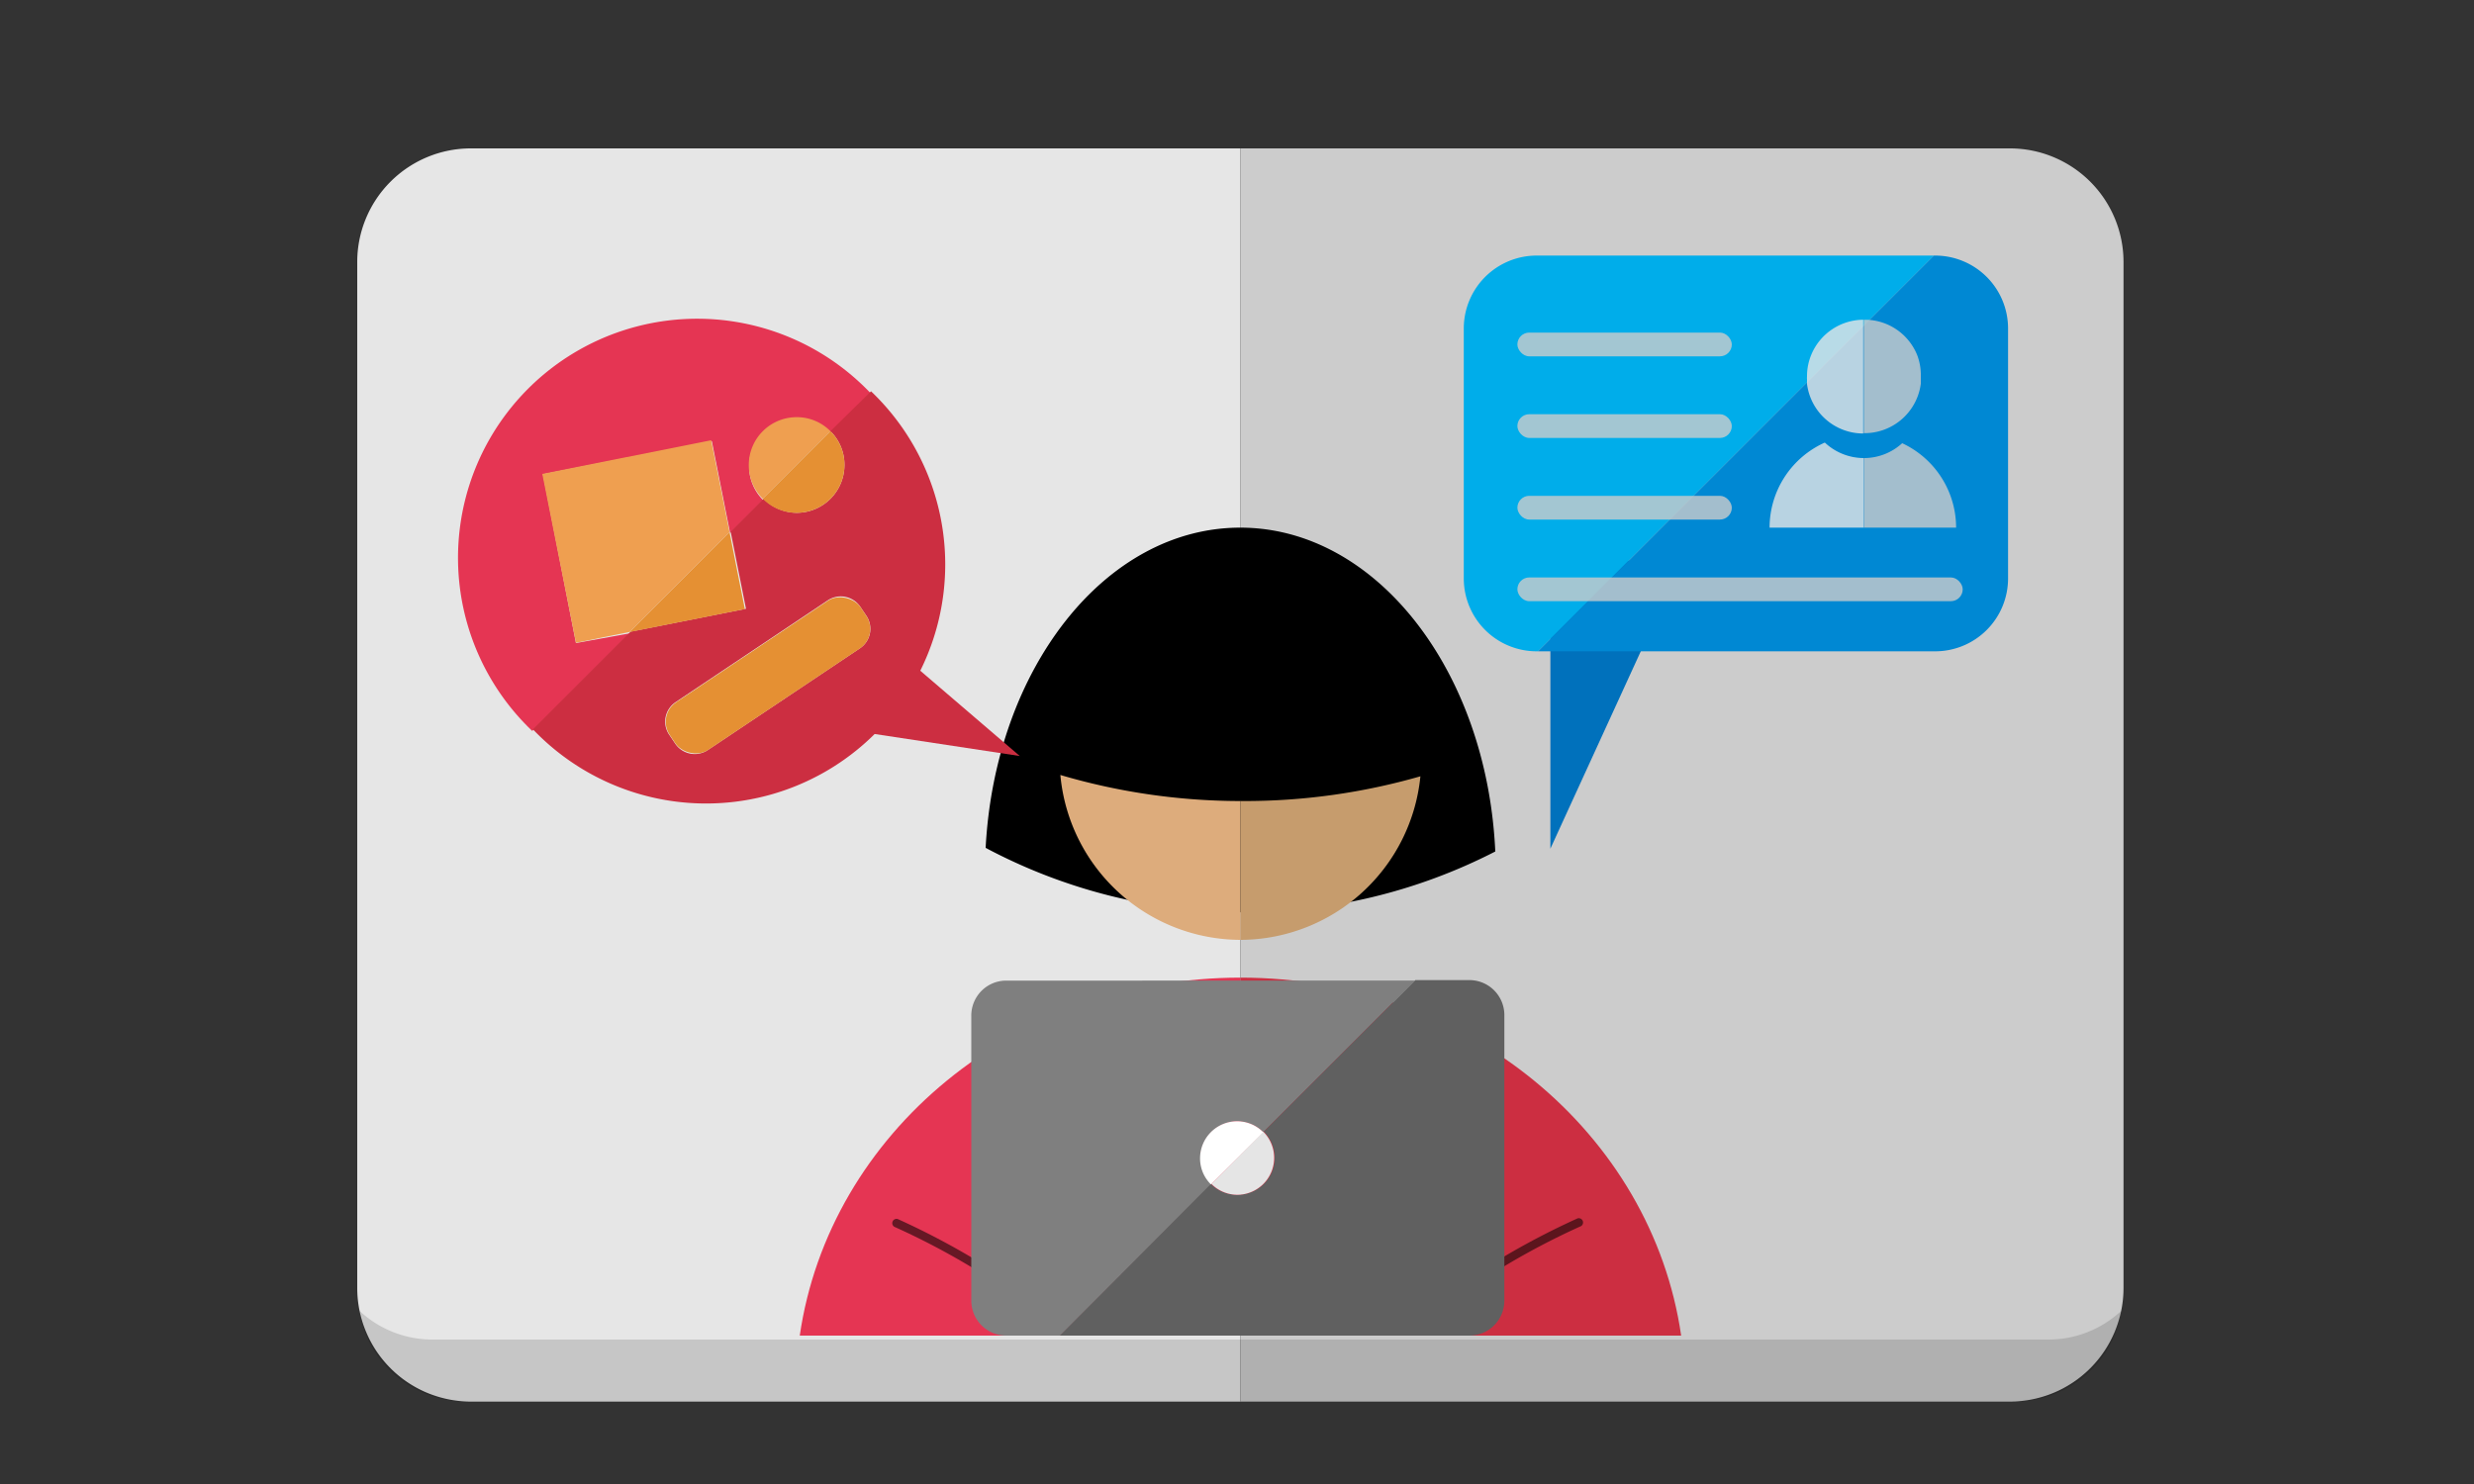 <svg xmlns="http://www.w3.org/2000/svg" viewBox="0 0 150 90"><rect x="0" y="0" width="150" height="90" fill="#333333" stroke="none"/><defs><style>.a{fill:#e6e6e6;}.b{fill:#ccc;}.c{opacity:0.14;}.d{fill:#e53553;}.e{fill:#cc2e41;}.f{fill:#c69c6d;}.g{fill:#ddac7c;}.h{fill:#0071bc;}.i{opacity:0.55;}.j{fill:#00adea;}.k{fill:#0088d3;}.l{opacity:0.8;}.m{fill:#7f7f7f;}.n{fill:#606060;}.o{fill:#e5e5e5;}.p{fill:#fff;}.q{fill:#ef9f50;}.r{fill:#e59033;}</style></defs><title>checkin</title><path class="a" d="M28.53,9a6.89,6.89,0,0,0-6.87,6.87V78.13A6.89,6.89,0,0,0,28.53,85H75.21V9Z"/><path class="b" d="M121.88,9H75.21V85h46.67a6.89,6.89,0,0,0,6.87-6.87V15.87A6.89,6.89,0,0,0,121.88,9Z"/><path class="c" d="M124.21,81.24h-98a6.47,6.47,0,0,1-4.42-1.75A6.52,6.52,0,0,0,28.21,85h94a6.52,6.52,0,0,0,6.41-5.51A6.46,6.46,0,0,1,124.21,81.24Z"/><path d="M75.2,32C67,32,60.33,40.57,59.76,51.42a33.32,33.32,0,0,0,30.9.22C90.16,40.68,83.43,32,75.2,32Z"/><path class="d" d="M48.49,81H75.21V59.29C61.55,59.29,50.27,68.74,48.49,81Z"/><path class="e" d="M75.21,59.29V81h26.72C100.15,68.74,88.87,59.29,75.21,59.29Z"/><path class="f" d="M86.12,47.08a38.45,38.45,0,0,1-10.77,1.5h-.14V57A11,11,0,0,0,86.12,47.08Z"/><path class="g" d="M64.29,47A11,11,0,0,0,75.21,57V48.58A38.61,38.61,0,0,1,64.29,47Z"/><polygon class="h" points="94 34 94 51.47 102 34 94 34"/><g class="i"><path d="M59.08,76.88a.2.2,0,0,1-.13,0,44.41,44.41,0,0,0-4.73-2.48.26.26,0,0,1,.21-.47,46.29,46.29,0,0,1,4.78,2.51.27.27,0,0,1,.09.36A.26.26,0,0,1,59.08,76.88Z"/><path d="M91,76.88a.26.26,0,0,1-.22-.12.27.27,0,0,1,.09-.36,46.29,46.29,0,0,1,4.78-2.51.26.26,0,0,1,.21.47,44.41,44.41,0,0,0-4.73,2.48A.2.2,0,0,1,91,76.88Z"/></g><path class="j" d="M93.16,15.5a4.42,4.42,0,0,0-4.41,4.41V35.09a4.42,4.42,0,0,0,4.41,4.41h.09l24-24Z"/><path class="k" d="M117.34,15.5h-.09l-24,24h24.09a4.42,4.42,0,0,0,4.41-4.41V19.91A4.42,4.42,0,0,0,117.34,15.5Z"/><polygon class="e" points="61.83 45.85 54.19 39.3 51.88 44.34 61.83 45.85"/><g class="l"><path class="a" d="M110.64,26.84A5.66,5.66,0,0,0,107.29,32H113V27.78A3.46,3.46,0,0,1,110.64,26.84Z"/><path class="b" d="M115.33,26.88a3.43,3.43,0,0,1-2.32.9V32h5.59A5.65,5.65,0,0,0,115.33,26.88Z"/><path class="a" d="M113,19.39a3.44,3.44,0,0,0-3.18,2.12,3.38,3.38,0,0,0-.26,1.32.81.81,0,0,0,0,.16c0,.1,0,.2,0,.3a3.44,3.44,0,0,0,3.41,3h0V19.39Z"/><path class="b" d="M116.23,21.51a3.43,3.43,0,0,0-3.17-2.12H113v6.88h.06a3.44,3.44,0,0,0,3.4-3l0-.3s0-.1,0-.16A3.38,3.38,0,0,0,116.23,21.51Z"/></g><g class="l"><rect class="b" x="92" y="35.02" width="27" height="1.44" rx="0.72" ry="0.72"/></g><g class="l"><rect class="b" x="92" y="20.17" width="13" height="1.44" rx="0.72" ry="0.72"/></g><g class="l"><rect class="b" x="92" y="25.12" width="13" height="1.44" rx="0.72" ry="0.72"/></g><g class="l"><rect class="b" x="92" y="30.07" width="13" height="1.44" rx="0.72" ry="0.72"/></g><path class="m" d="M72.79,70.22A2.25,2.25,0,0,1,75,68h0a2.24,2.24,0,0,1,1.59.66l9.19-9.19H61a2.12,2.12,0,0,0-2.11,2.11V78.88A2.12,2.12,0,0,0,61,81h3.29l9.19-9.19A2.21,2.21,0,0,1,72.79,70.22Z"/><path class="n" d="M89.1,59.44H85.81l-9.19,9.19A2.24,2.24,0,0,1,75,72.46h0a2.23,2.23,0,0,1-1.58-.66L64.26,81H89.1a2.12,2.12,0,0,0,2.11-2.11V61.55A2.12,2.12,0,0,0,89.1,59.44Z"/><path class="o" d="M75,72.46h0a2.24,2.24,0,0,0,1.59-3.83L73.45,71.8A2.23,2.23,0,0,0,75,72.46Z"/><path class="p" d="M75,68a2.25,2.25,0,0,0-2.24,2.25,2.21,2.21,0,0,0,.66,1.58l3.17-3.17A2.24,2.24,0,0,0,75,68Z"/><path class="d" d="M34.92,39l-2-10.24,10.24-2,1.11,5.57,2-2a2.86,2.86,0,0,1-.85-2.05,2.9,2.9,0,0,1,2.9-2.9,2.86,2.86,0,0,1,2.05.85l2.4-2.4a14.5,14.5,0,1,0-20.5,20.5l5.92-5.92Z"/><path class="e" d="M50.35,26.15a2.86,2.86,0,0,1,.85,2.05,2.9,2.9,0,0,1-2.9,2.9,2.86,2.86,0,0,1-2-.85l-2,2,.93,4.67-7,1.39-5.92,5.92a14.5,14.5,0,1,0,20.5-20.5Zm1.77,13.18-9.19,6.15a1.43,1.43,0,0,1-2-.39l-.35-.52a1.42,1.42,0,0,1,.4-2l9.19-6.15a1.43,1.43,0,0,1,2,.39l.35.52A1.42,1.42,0,0,1,52.12,39.33Z"/><path class="q" d="M45.4,28.2a2.86,2.86,0,0,0,.85,2.05l4.1-4.1a2.86,2.86,0,0,0-2.05-.85A2.9,2.9,0,0,0,45.4,28.2Z"/><path class="r" d="M48.3,31.1a2.9,2.9,0,0,0,2.9-2.9,2.86,2.86,0,0,0-.85-2.05l-4.1,4.1A2.86,2.86,0,0,0,48.3,31.1Z"/><polygon class="r" points="45.16 36.94 44.23 32.27 38.17 38.33 45.16 36.94"/><polygon class="q" points="32.88 28.74 34.92 38.98 38.17 38.33 44.23 32.27 43.12 26.7 32.88 28.74"/><rect class="r" x="39.6" y="39.22" width="13.92" height="3.48" rx="1.43" ry="1.43" transform="translate(-14.91 32.8) rotate(-33.78)"/></svg>